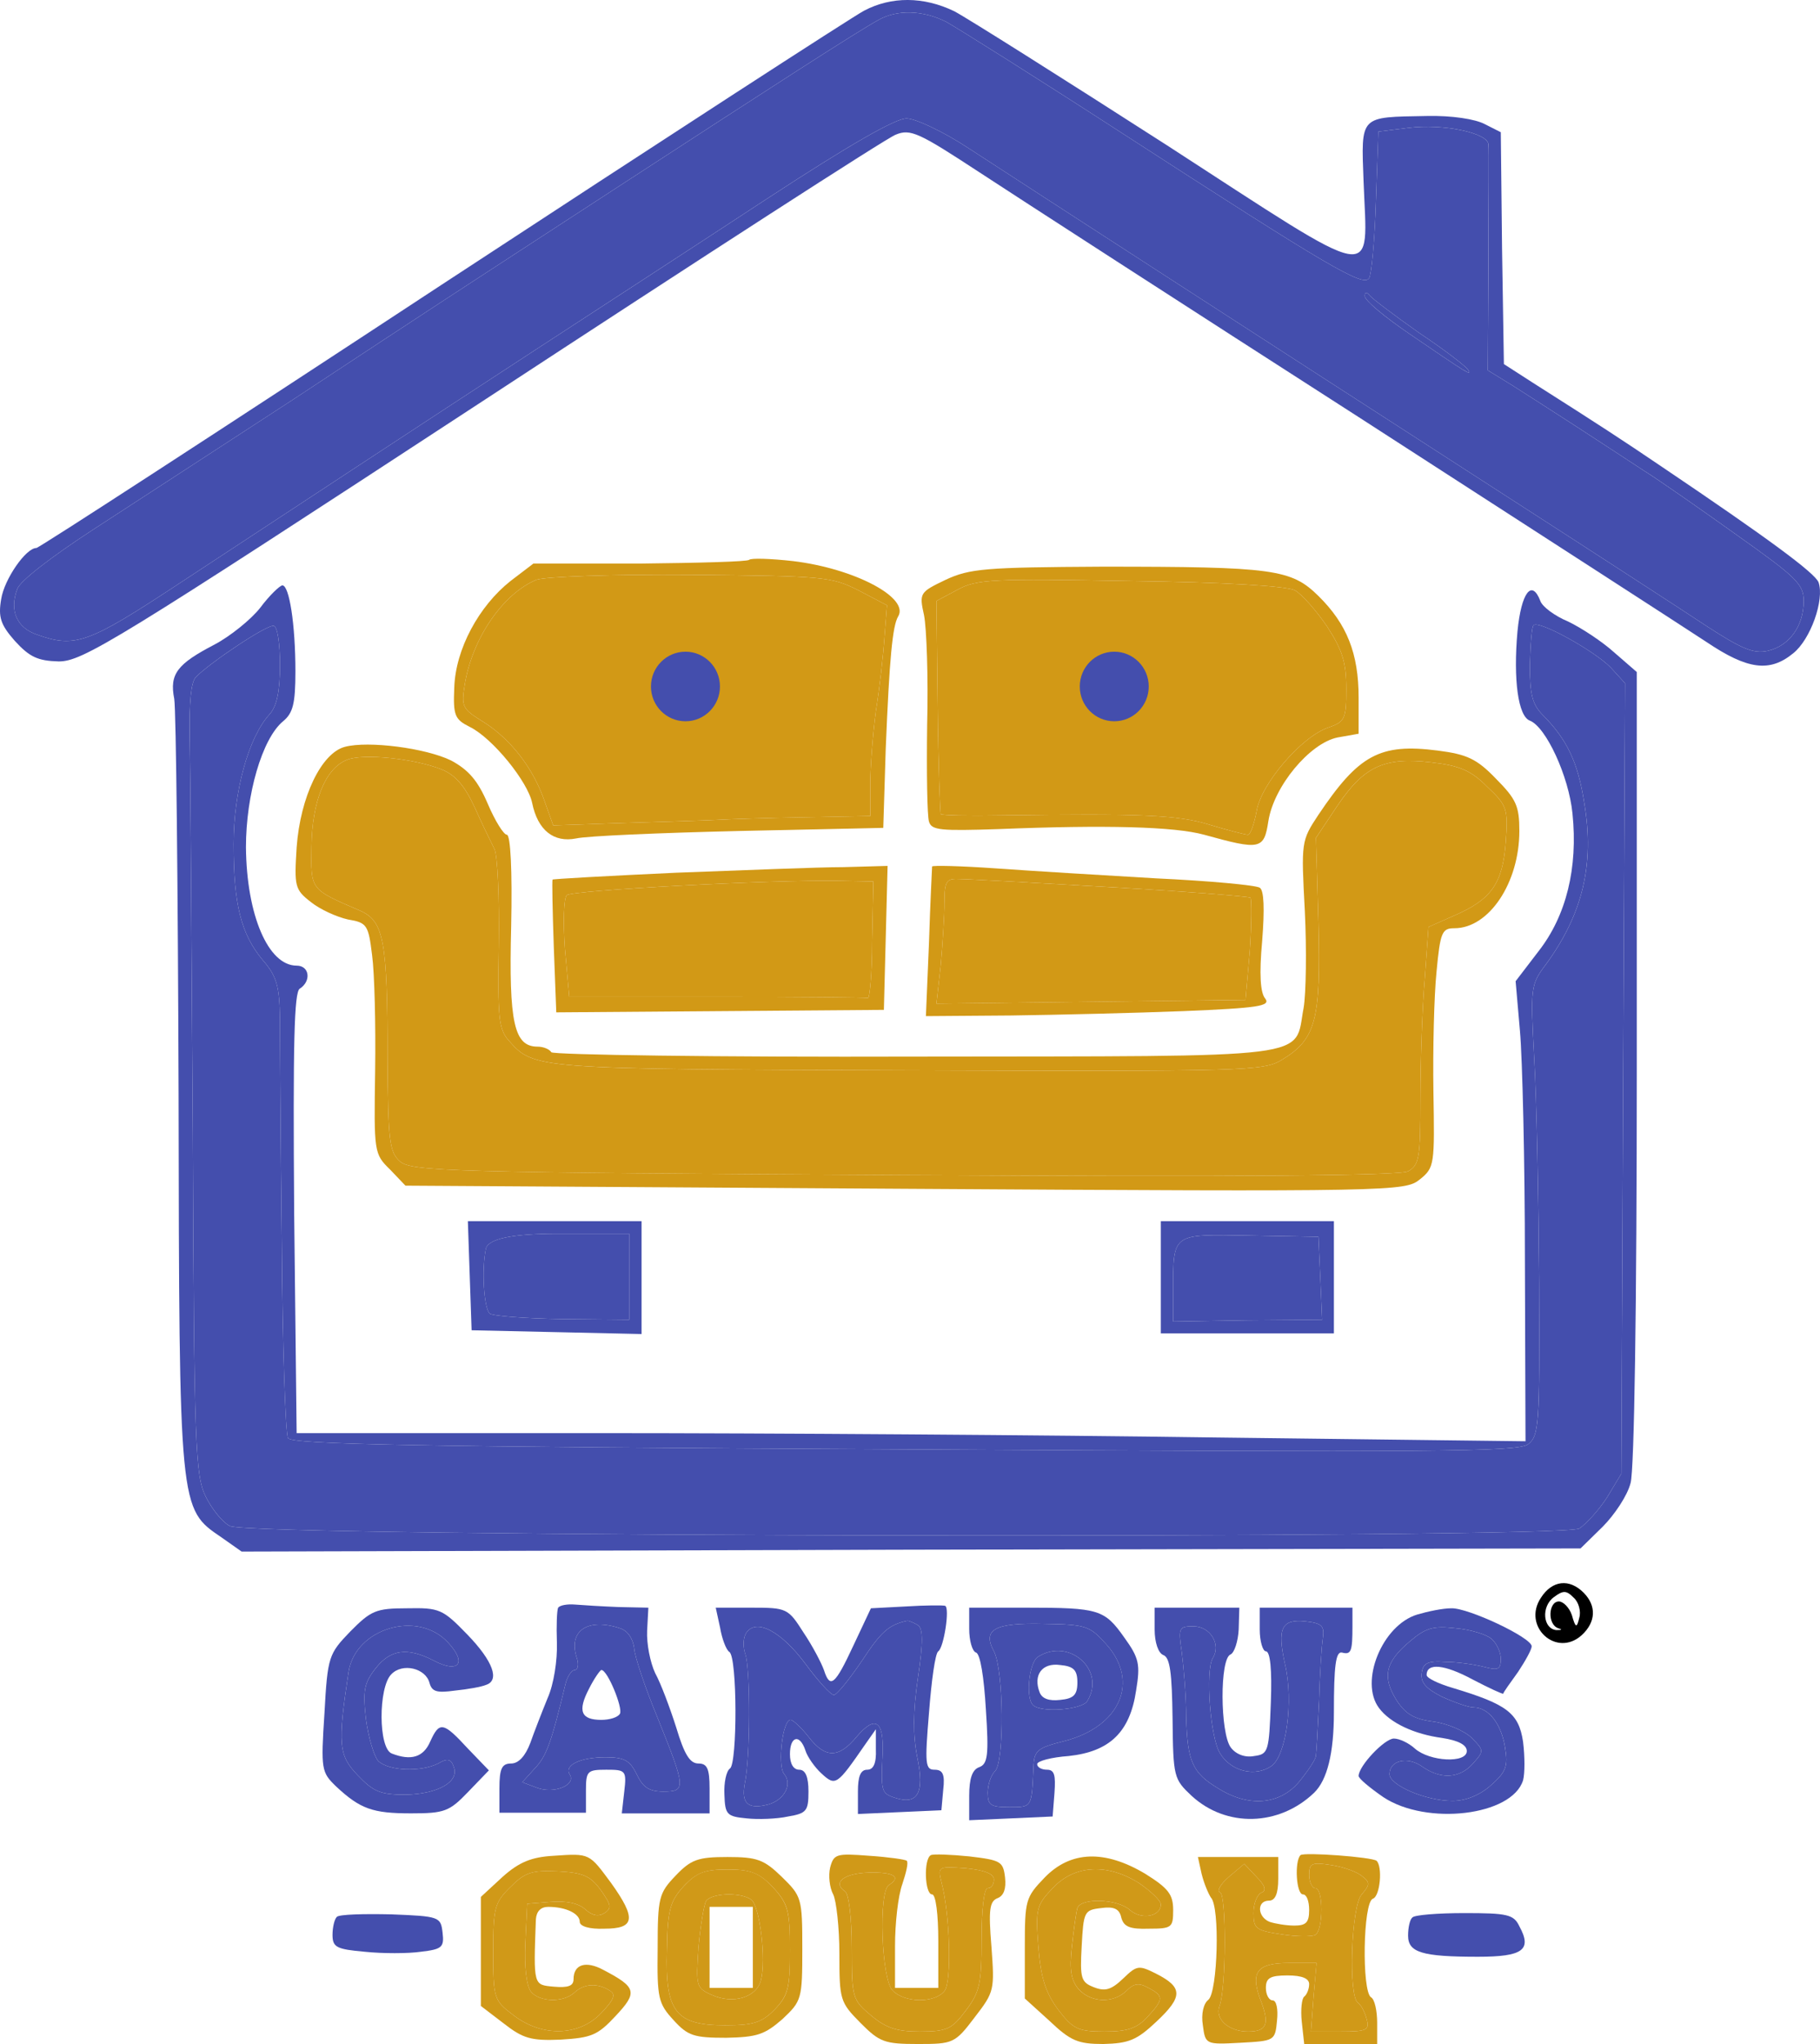 <svg width="57" height="64" viewBox="0 0 57 64" fill="none" xmlns="http://www.w3.org/2000/svg">
<g id="Layer_1" clip-path="url(#clip0_1184_7649)">
<path id="Vector" d="M56.954 18.231C56.837 17.939 55.386 16.865 52.056 14.621C50.817 13.781 50.1 13.313 48.01 11.986L47.1 11.4L47.042 7.77L47.003 4.14L46.5 3.886C46.209 3.73 45.474 3.613 44.68 3.632C42.57 3.671 42.628 3.593 42.705 5.682C42.821 8.843 43.325 8.941 36.549 4.55C33.296 2.461 30.296 0.568 29.889 0.353C28.921 -0.115 27.915 -0.115 27.063 0.334C26.695 0.529 20.732 4.393 13.821 8.922C6.929 13.45 1.218 17.158 1.14 17.158C0.811 17.158 0.134 18.134 0.037 18.758C-0.06 19.324 0.018 19.559 0.463 20.066C0.927 20.573 1.179 20.691 1.837 20.71C2.592 20.71 3.58 20.105 15.099 12.571C21.952 8.082 27.779 4.315 28.05 4.218C28.515 4.023 28.786 4.159 30.664 5.389C31.825 6.15 37.168 9.605 42.55 13.059C47.932 16.533 52.83 19.695 53.45 20.105C54.727 20.964 55.424 21.061 56.16 20.456C56.702 20.027 57.147 18.778 56.954 18.231ZM55.366 20.378C54.921 20.476 54.553 20.32 53.469 19.617C52.733 19.129 49.849 17.256 47.061 15.46C40.13 10.99 32.019 5.74 30.315 4.628C29.541 4.12 28.669 3.71 28.398 3.71C28.069 3.691 26.579 4.55 24.043 6.209C21.933 7.594 18.661 9.722 16.802 10.932C12.911 13.469 9.562 15.675 5.612 18.27C2.767 20.144 2.36 20.3 1.16 19.871C0.521 19.656 0.289 19.11 0.54 18.446C0.618 18.192 1.644 17.412 2.902 16.592C4.102 15.811 6.929 13.977 9.175 12.513C13.821 9.448 13.86 9.429 19.706 5.623C24.178 2.715 26.772 1.036 27.508 0.627C28.089 0.295 28.902 0.314 29.637 0.685C29.986 0.88 32.445 2.422 35.097 4.14C41.64 8.375 42.705 9 42.879 8.707C42.957 8.59 43.054 7.497 43.092 6.306L43.17 4.12L44.118 4.003C45.183 3.866 46.616 4.159 46.616 4.53C46.635 4.667 46.616 6.306 46.616 8.18L46.596 11.595L47.39 12.083C47.816 12.357 48.707 12.923 49.365 13.352C50.023 13.781 50.952 14.386 51.456 14.718C51.959 15.03 53.295 15.967 54.418 16.768C56.257 18.075 56.489 18.29 56.489 18.817C56.489 19.598 56.044 20.222 55.366 20.378Z" fill="#444EAD"/>
<path id="Vector_2" d="M54.417 16.768C53.294 15.967 51.959 15.031 51.455 14.718C50.952 14.386 50.023 13.781 49.364 13.352C48.706 12.923 47.816 12.357 47.39 12.083L46.596 11.595L46.615 8.18C46.615 6.306 46.635 4.667 46.615 4.53C46.615 4.159 45.183 3.867 44.118 4.003L43.169 4.12L43.092 6.306C43.053 7.497 42.956 8.59 42.879 8.707C42.705 9 41.64 8.375 35.097 4.14C32.444 2.422 29.986 0.88 29.637 0.685C28.902 0.314 28.088 0.295 27.508 0.627C26.772 1.036 24.178 2.715 19.706 5.623C13.859 9.429 13.821 9.449 9.174 12.513C6.929 13.977 4.102 15.811 2.902 16.592C1.643 17.412 0.617 18.192 0.54 18.446C0.288 19.11 0.521 19.656 1.159 19.871C2.36 20.3 2.766 20.144 5.612 18.27C9.561 15.675 12.911 13.469 16.802 10.932C18.66 9.722 21.932 7.594 24.042 6.209C26.578 4.55 28.069 3.691 28.398 3.71C28.669 3.71 29.54 4.12 30.315 4.628C32.018 5.74 40.13 10.99 47.061 15.46C49.849 17.256 52.733 19.129 53.469 19.617C54.553 20.32 54.921 20.476 55.366 20.378C56.044 20.222 56.489 19.598 56.489 18.817C56.489 18.29 56.257 18.075 54.417 16.768ZM44.157 10.463C43.382 9.937 42.744 9.41 42.744 9.273C42.744 9.136 42.802 9.136 42.898 9.253C42.976 9.351 43.673 9.878 44.447 10.424C45.241 10.951 45.919 11.478 45.977 11.576C46.112 11.791 45.957 11.693 44.157 10.463Z" fill="#444EAD"/>
<path id="Vector_3" d="M44.157 10.463C43.383 9.936 42.744 9.409 42.744 9.273C42.744 9.136 42.802 9.136 42.898 9.253C42.976 9.351 43.673 9.878 44.447 10.424C45.241 10.951 45.919 11.478 45.977 11.576C46.112 11.79 45.957 11.693 44.157 10.463Z" fill="#444EAD"/>
<path id="Vector_4" d="M24.836 17.568C24.139 17.49 23.52 17.47 23.462 17.529C23.404 17.587 21.874 17.626 20.035 17.646H16.705L15.989 18.192C15.002 18.973 14.266 20.32 14.227 21.53C14.188 22.408 14.246 22.525 14.711 22.759C15.428 23.111 16.531 24.477 16.666 25.14C16.841 25.999 17.344 26.39 18.041 26.253C18.37 26.175 20.674 26.077 23.152 26.019L27.663 25.921L27.74 23.442C27.856 20.612 27.953 19.598 28.127 19.305C28.495 18.719 26.772 17.802 24.836 17.568ZM27.701 19.949C27.663 20.515 27.547 21.549 27.43 22.271C27.334 22.994 27.256 24.028 27.256 24.555V25.55L25.185 25.589C24.023 25.609 22.842 25.648 22.513 25.668C22.203 25.687 20.887 25.726 19.628 25.765L17.325 25.843L17.054 25.082C16.705 24.067 16.008 23.15 15.137 22.603C14.479 22.193 14.44 22.135 14.556 21.432C14.789 19.988 15.757 18.583 16.802 18.153C17.073 18.056 19.183 17.978 21.642 17.997C25.804 18.036 26.036 18.056 26.888 18.485L27.779 18.953L27.701 19.949Z" fill="#D29916"/>
<path id="Vector_5" d="M27.779 18.953L27.701 19.949C27.663 20.515 27.547 21.549 27.43 22.271C27.334 22.994 27.256 24.028 27.256 24.555V25.55L25.185 25.59C24.023 25.609 22.842 25.648 22.513 25.668C22.203 25.687 20.887 25.726 19.629 25.765L17.325 25.843L17.054 25.082C16.705 24.067 16.008 23.15 15.137 22.603C14.479 22.193 14.44 22.135 14.556 21.432C14.789 19.988 15.757 18.583 16.802 18.153C17.073 18.056 19.183 17.978 21.642 17.997C25.804 18.036 26.037 18.056 26.888 18.485L27.779 18.953Z" fill="#D29916"/>
<path id="Vector_6" d="M41.292 18.661C40.44 17.822 39.898 17.743 34.516 17.743C30.857 17.763 30.373 17.802 29.618 18.153C28.805 18.544 28.785 18.563 28.94 19.266C29.018 19.656 29.076 21.198 29.037 22.701C29.018 24.184 29.037 25.55 29.095 25.726C29.173 25.999 29.463 26.019 31.264 25.96C34.651 25.824 36.781 25.882 37.71 26.136C39.472 26.624 39.588 26.604 39.724 25.707C39.898 24.614 41.021 23.267 41.892 23.091L42.55 22.974V21.842C42.55 20.456 42.182 19.539 41.292 18.661ZM41.602 22.779C40.75 23.072 39.491 24.555 39.356 25.394C39.278 25.804 39.162 26.136 39.085 26.136C39.007 26.136 38.465 25.999 37.885 25.824C36.878 25.511 35.755 25.472 31.341 25.531C30.334 25.55 29.502 25.531 29.463 25.492C29.444 25.472 29.386 23.95 29.366 22.135L29.328 18.817L29.986 18.466C30.586 18.134 31.089 18.114 35.387 18.192C38.388 18.231 40.304 18.349 40.556 18.485C40.769 18.602 41.234 19.129 41.563 19.617C42.047 20.359 42.163 20.749 42.163 21.569C42.163 22.506 42.124 22.603 41.602 22.779Z" fill="#D29916"/>
<path id="Vector_7" d="M42.163 21.569C42.163 22.506 42.124 22.603 41.602 22.779C40.75 23.072 39.491 24.555 39.356 25.394C39.278 25.804 39.162 26.136 39.085 26.136C39.007 26.136 38.465 25.999 37.885 25.824C36.878 25.512 35.755 25.473 31.341 25.531C30.334 25.55 29.502 25.531 29.463 25.492C29.444 25.473 29.386 23.95 29.366 22.135L29.328 18.817L29.986 18.466C30.586 18.134 31.089 18.114 35.387 18.192C38.388 18.231 40.304 18.349 40.556 18.485C40.769 18.602 41.234 19.129 41.563 19.617C42.047 20.359 42.163 20.749 42.163 21.569Z" fill="#D29916"/>
<path id="Vector_8" d="M50.565 20.437C50.178 20.085 49.519 19.656 49.113 19.461C48.687 19.285 48.3 18.992 48.242 18.817C47.971 18.114 47.642 18.563 47.525 19.773C47.39 21.276 47.545 22.427 47.913 22.564C48.416 22.759 49.132 24.301 49.248 25.472C49.423 27.17 49.055 28.673 48.184 29.786L47.467 30.723L47.603 32.284C47.68 33.143 47.758 36.383 47.758 39.486L47.777 45.127L38.059 45.009C32.696 44.931 24.042 44.873 18.796 44.873H9.29L9.213 37.983C9.174 32.616 9.213 31.074 9.387 30.957C9.755 30.723 9.697 30.235 9.29 30.235C8.4 30.235 7.722 28.654 7.703 26.526C7.703 24.887 8.206 23.13 8.865 22.584C9.174 22.33 9.252 22.037 9.252 21.022C9.252 19.539 9.058 18.329 8.845 18.329C8.768 18.329 8.439 18.641 8.148 19.032C7.858 19.402 7.2 19.929 6.716 20.183C5.554 20.788 5.302 21.1 5.457 21.881C5.515 22.232 5.573 27.795 5.593 34.236C5.612 47.312 5.612 47.234 6.929 48.132L7.567 48.581L28.534 48.523L49.5 48.483L50.197 47.8C50.565 47.429 50.971 46.825 51.068 46.434C51.184 46.024 51.262 40.911 51.262 33.396V21.042L50.565 20.437ZM50.836 33.767L50.778 46.141L50.333 46.883C50.081 47.273 49.674 47.722 49.461 47.859C48.88 48.191 7.819 48.132 7.2 47.781C6.967 47.664 6.638 47.254 6.445 46.864C6.116 46.2 6.077 45.322 6.038 35.407C5.999 29.493 5.961 23.95 5.941 23.052C5.922 22.018 5.98 21.354 6.135 21.198C6.599 20.73 8.381 19.539 8.574 19.598C8.69 19.617 8.768 20.163 8.768 20.808C8.768 21.647 8.671 22.115 8.439 22.369C7.78 23.091 7.316 24.789 7.316 26.429C7.316 28.322 7.548 29.239 8.226 30.059C8.671 30.566 8.748 30.879 8.768 31.874C8.768 32.518 8.787 35.7 8.826 38.92C8.845 42.14 8.942 44.892 9.019 45.029C9.155 45.224 13.046 45.302 28.34 45.38C44.989 45.478 47.525 45.458 47.855 45.224C48.203 44.951 48.222 44.639 48.203 40.169C48.184 37.554 48.126 34.392 48.048 33.123C47.932 30.918 47.932 30.84 48.416 30.195C49.558 28.634 49.945 27.073 49.616 25.14C49.423 23.872 49.074 23.15 48.319 22.389C47.99 22.057 47.913 21.744 47.913 20.827C47.932 20.183 47.971 19.617 48.029 19.578C48.184 19.402 49.965 20.398 50.449 20.905L50.894 21.393L50.836 33.767Z" fill="#444EAD"/>
<path id="Vector_9" d="M50.894 21.393L50.836 33.767L50.778 46.142L50.333 46.883C50.081 47.273 49.675 47.722 49.462 47.859C48.881 48.191 7.819 48.132 7.2 47.781C6.968 47.664 6.639 47.254 6.445 46.864C6.116 46.2 6.077 45.322 6.038 35.407C6 29.493 5.961 23.95 5.942 23.052C5.922 22.018 5.98 21.354 6.135 21.198C6.6 20.73 8.381 19.539 8.574 19.598C8.691 19.617 8.768 20.164 8.768 20.808C8.768 21.647 8.671 22.115 8.439 22.369C7.781 23.091 7.316 24.789 7.316 26.429C7.316 28.322 7.548 29.239 8.226 30.059C8.671 30.567 8.749 30.879 8.768 31.874C8.768 32.518 8.787 35.7 8.826 38.92C8.845 42.14 8.942 44.892 9.02 45.029C9.155 45.224 13.046 45.302 28.34 45.38C44.99 45.478 47.526 45.458 47.855 45.224C48.203 44.951 48.223 44.639 48.203 40.169C48.184 37.554 48.126 34.392 48.048 33.123C47.932 30.918 47.932 30.84 48.416 30.196C49.558 28.634 49.946 27.073 49.617 25.141C49.423 23.872 49.074 23.15 48.319 22.389C47.99 22.057 47.913 21.745 47.913 20.827C47.932 20.183 47.971 19.617 48.029 19.578C48.184 19.402 49.965 20.398 50.449 20.905L50.894 21.393Z" fill="#444EAD"/>
<path id="Vector_10" d="M46.848 24.379C46.248 23.755 45.938 23.618 45.028 23.501C43.209 23.267 42.55 23.638 41.292 25.511C40.75 26.331 40.75 26.351 40.866 28.537C40.924 29.727 40.905 31.113 40.827 31.562C40.518 33.182 41.408 33.065 28.689 33.084C22.475 33.104 17.325 33.026 17.267 32.947C17.209 32.85 17.015 32.772 16.841 32.772C16.105 32.772 15.931 32.05 16.009 29.005C16.047 27.248 15.989 26.136 15.873 26.136C15.776 26.136 15.505 25.706 15.273 25.16C14.963 24.438 14.673 24.106 14.131 23.813C13.337 23.423 11.537 23.189 10.801 23.384C10.065 23.579 9.407 24.945 9.291 26.526C9.213 27.756 9.233 27.853 9.736 28.244C10.027 28.478 10.549 28.712 10.898 28.79C11.498 28.888 11.537 28.966 11.653 29.903C11.73 30.469 11.769 32.089 11.749 33.514C11.711 36.07 11.711 36.129 12.214 36.617L12.698 37.124L28.36 37.222C43.712 37.319 44.002 37.3 44.467 36.929C44.931 36.558 44.931 36.461 44.893 34.177C44.873 32.869 44.912 31.191 44.99 30.43C45.106 29.181 45.164 29.064 45.551 29.064C46.635 29.064 47.584 27.639 47.584 26.019C47.584 25.238 47.487 25.023 46.848 24.379ZM45.532 28.673L44.738 29.024L44.622 30.644C44.544 31.542 44.486 33.221 44.486 34.372C44.486 36.266 44.447 36.48 44.099 36.675C43.828 36.812 38.988 36.851 28.302 36.792C14.053 36.714 12.872 36.675 12.524 36.363C12.195 36.07 12.156 35.719 12.137 33.182C12.137 29.434 12.021 28.849 11.285 28.517C9.697 27.834 9.736 27.873 9.755 26.507C9.775 25.101 10.181 24.067 10.859 23.794C11.362 23.579 12.989 23.755 13.821 24.087C14.266 24.262 14.557 24.613 14.866 25.277C15.099 25.804 15.389 26.39 15.486 26.585C15.583 26.78 15.641 28.127 15.621 29.551C15.583 31.874 15.621 32.225 15.931 32.577C16.725 33.474 16.706 33.474 28.418 33.514C39.046 33.553 39.588 33.533 40.15 33.182C41.215 32.538 41.369 31.933 41.292 28.907L41.215 26.233L41.892 25.218C42.725 23.989 43.363 23.696 44.835 23.872C45.706 23.969 46.074 24.125 46.577 24.633C47.197 25.218 47.235 25.316 47.158 26.37C47.061 27.658 46.713 28.166 45.532 28.673Z" fill="#D29916"/>
<path id="Vector_11" d="M47.158 26.37C47.061 27.658 46.713 28.166 45.532 28.673L44.738 29.025L44.622 30.645C44.544 31.542 44.486 33.221 44.486 34.372C44.486 36.266 44.448 36.48 44.099 36.675C43.828 36.812 38.988 36.851 28.302 36.793C14.053 36.715 12.872 36.675 12.524 36.363C12.195 36.07 12.156 35.719 12.137 33.182C12.137 29.434 12.021 28.849 11.285 28.517C9.697 27.834 9.736 27.873 9.755 26.507C9.775 25.102 10.181 24.067 10.859 23.794C11.362 23.579 12.989 23.755 13.821 24.087C14.266 24.262 14.557 24.614 14.866 25.277C15.099 25.804 15.389 26.39 15.486 26.585C15.583 26.78 15.641 28.127 15.621 29.552C15.583 31.874 15.621 32.225 15.931 32.577C16.725 33.475 16.706 33.475 28.418 33.514C39.046 33.553 39.588 33.533 40.15 33.182C41.215 32.538 41.369 31.933 41.292 28.907L41.215 26.234L41.892 25.219C42.725 23.989 43.363 23.696 44.835 23.872C45.706 23.97 46.074 24.126 46.577 24.633C47.197 25.219 47.235 25.316 47.158 26.37Z" fill="#D29916"/>
<path id="Vector_12" d="M26.404 27.151C25.649 27.151 23.288 27.248 21.177 27.326C19.048 27.424 17.305 27.522 17.305 27.541C17.286 27.58 17.305 28.517 17.344 29.649L17.422 31.698L27.682 31.62L27.74 29.376L27.798 27.112L26.404 27.151ZM27.314 29.454C27.314 30.469 27.237 31.289 27.179 31.25C27.121 31.23 24.991 31.21 22.436 31.21H17.828L17.693 29.708C17.635 28.888 17.654 28.127 17.751 28.029C17.906 27.873 24.159 27.541 26.288 27.58L27.353 27.6L27.314 29.454Z" fill="#D29916"/>
<path id="Vector_13" d="M27.353 27.6L27.314 29.454C27.314 30.469 27.237 31.289 27.179 31.25C27.121 31.23 24.991 31.211 22.436 31.211H17.828L17.693 29.708C17.635 28.888 17.654 28.127 17.751 28.029C17.906 27.873 24.159 27.541 26.288 27.58L27.353 27.6Z" fill="#D29916"/>
<path id="Vector_14" d="M39.627 31.269C39.472 31.093 39.433 30.508 39.53 29.454C39.608 28.459 39.588 27.873 39.453 27.795C39.337 27.717 37.885 27.58 36.2 27.502C34.535 27.405 32.27 27.268 31.186 27.19C30.083 27.112 29.192 27.092 29.192 27.131C29.192 27.17 29.134 28.244 29.095 29.512L28.998 31.816L31.67 31.796C33.122 31.776 35.561 31.718 37.071 31.659C39.395 31.562 39.801 31.503 39.627 31.269ZM39.143 29.766L39.007 31.308L29.328 31.425L29.463 30.215C29.521 29.552 29.579 28.673 29.579 28.263C29.579 27.6 29.637 27.502 30.025 27.522C30.257 27.522 32.386 27.639 34.748 27.775C37.13 27.912 39.104 28.068 39.162 28.107C39.201 28.166 39.201 28.907 39.143 29.766Z" fill="#D29916"/>
<path id="Vector_15" d="M39.143 29.766L39.007 31.308L29.328 31.425L29.463 30.215C29.521 29.552 29.579 28.673 29.579 28.263C29.579 27.6 29.637 27.502 30.025 27.522C30.257 27.522 32.386 27.639 34.748 27.776C37.13 27.912 39.104 28.068 39.162 28.107C39.201 28.166 39.201 28.907 39.143 29.766Z" fill="#D29916"/>
<path id="Vector_16" d="M14.653 38.237L14.711 39.935L14.77 41.652L17.441 41.711L20.093 41.77V38.237H14.653ZM19.706 41.321L17.596 41.301C16.434 41.282 15.408 41.203 15.331 41.125C15.157 40.93 15.079 39.779 15.215 39.115C15.266 38.79 16.028 38.627 17.499 38.627H19.706V41.321Z" fill="#444EAD"/>
<path id="Vector_17" d="M19.706 38.627V41.321L17.596 41.301C16.434 41.282 15.408 41.203 15.331 41.125C15.156 40.93 15.079 39.779 15.214 39.115C15.266 38.79 16.028 38.627 17.499 38.627H19.706Z" fill="#444EAD"/>
<path id="Vector_18" d="M36.355 38.237V41.75H41.776V38.237H36.355ZM39.065 41.34L36.742 41.379V40.442C36.742 38.588 36.684 38.647 39.143 38.686L41.292 38.725L41.35 40.013L41.408 41.321L39.065 41.34Z" fill="#444EAD"/>
<path id="Vector_19" d="M41.408 41.321L39.065 41.34L36.742 41.379V40.442C36.742 38.588 36.684 38.647 39.143 38.686L41.292 38.725L41.35 40.013L41.408 41.321Z" fill="#444EAD"/>
<path id="Vector_20" d="M49.597 49.869C49.152 49.42 48.61 49.479 48.261 50.026C47.661 50.923 48.745 51.919 49.539 51.197C49.984 50.787 50.004 50.279 49.597 49.869ZM49.462 50.65C49.384 50.982 49.345 50.982 49.229 50.572C49.152 50.338 48.958 50.143 48.823 50.143C48.493 50.143 48.455 50.865 48.803 50.982C48.939 51.021 48.919 51.04 48.745 51.04C48.319 51.001 48.261 50.299 48.668 50.006C48.958 49.791 49.055 49.791 49.287 50.026C49.442 50.162 49.52 50.455 49.462 50.65Z" fill="black"/>
<path id="Vector_21" d="M21.874 55.217C21.603 55.217 21.429 54.924 21.177 54.085C20.984 53.48 20.693 52.699 20.519 52.387C20.364 52.055 20.248 51.47 20.267 51.06L20.306 50.338L19.377 50.318C18.874 50.299 18.254 50.26 18.003 50.24C17.77 50.221 17.538 50.26 17.48 50.338C17.441 50.416 17.422 50.904 17.441 51.431C17.46 51.977 17.344 52.738 17.151 53.168C16.976 53.597 16.725 54.241 16.609 54.573C16.454 54.983 16.241 55.217 16.009 55.217C15.718 55.217 15.641 55.373 15.641 55.998V56.759H18.351V56.076C18.351 55.451 18.39 55.412 18.99 55.412C19.59 55.412 19.629 55.432 19.551 56.095L19.474 56.779H22.223V55.998C22.223 55.373 22.145 55.217 21.874 55.217ZM20.771 56.095C20.326 56.095 20.132 55.959 19.938 55.549C19.726 55.12 19.551 55.022 18.97 55.022C18.157 55.022 17.654 55.276 17.848 55.568C18.041 55.9 17.344 56.173 16.822 55.978L16.357 55.803L16.764 55.354C17.112 54.983 17.267 54.573 17.712 52.719C17.77 52.485 17.906 52.289 18.003 52.289C18.099 52.289 18.138 52.114 18.061 51.899C17.79 51.06 18.409 50.65 19.416 50.982C19.667 51.06 19.822 51.313 19.861 51.606C19.88 51.88 20.209 52.855 20.597 53.792C21.487 55.998 21.487 56.095 20.771 56.095Z" fill="#444EAD"/>
<path id="Vector_22" d="M20.597 53.792C20.209 52.855 19.88 51.88 19.861 51.606C19.822 51.314 19.667 51.06 19.416 50.982C18.409 50.65 17.79 51.06 18.061 51.899C18.138 52.114 18.099 52.289 18.003 52.289C17.906 52.289 17.77 52.485 17.712 52.719C17.267 54.573 17.112 54.983 16.764 55.354L16.357 55.803L16.822 55.978C17.344 56.173 18.041 55.9 17.848 55.568C17.654 55.276 18.157 55.022 18.971 55.022C19.551 55.022 19.726 55.12 19.938 55.549C20.132 55.959 20.326 56.095 20.771 56.095C21.487 56.095 21.487 55.998 20.597 53.792ZM19.416 53.656C19.358 53.773 19.087 53.851 18.835 53.851C18.196 53.851 18.08 53.578 18.448 52.875C18.603 52.563 18.796 52.289 18.835 52.289C19.029 52.289 19.512 53.48 19.416 53.656Z" fill="#444EAD"/>
<path id="Vector_23" d="M29.27 55.412C28.979 55.412 28.96 55.237 29.096 53.617C29.173 52.621 29.289 51.763 29.386 51.704C29.56 51.587 29.754 50.338 29.599 50.279C29.541 50.26 28.979 50.26 28.379 50.299L27.276 50.357L26.734 51.509C26.153 52.758 25.998 52.895 25.804 52.289C25.727 52.075 25.456 51.548 25.166 51.118C24.682 50.357 24.643 50.338 23.539 50.338H22.416L22.552 50.962C22.61 51.314 22.746 51.665 22.842 51.724C23.094 51.88 23.094 55.217 22.862 55.373C22.746 55.451 22.668 55.822 22.688 56.193C22.707 56.818 22.765 56.876 23.384 56.935C23.733 56.974 24.333 56.954 24.682 56.876C25.262 56.779 25.32 56.7 25.32 56.095C25.32 55.627 25.224 55.412 25.03 55.412C24.856 55.412 24.74 55.237 24.74 54.924C24.74 54.358 25.049 54.28 25.224 54.807C25.282 55.002 25.514 55.334 25.727 55.529C26.172 55.939 26.211 55.9 27.102 54.612L27.431 54.144V54.768C27.45 55.217 27.353 55.412 27.16 55.412C26.947 55.412 26.869 55.627 26.869 56.095V56.798L28.186 56.739L29.483 56.681L29.541 56.037C29.599 55.549 29.521 55.412 29.27 55.412ZM28.728 55.022C28.96 56.134 28.747 56.525 28.031 56.291C27.605 56.154 27.585 56.095 27.644 54.905C27.682 53.87 27.411 53.695 26.831 54.378C26.269 55.061 25.843 55.061 25.32 54.378C25.088 54.085 24.836 53.851 24.759 53.851C24.507 53.851 24.352 55.256 24.546 55.529C24.836 55.861 24.565 56.369 24.043 56.505C23.423 56.661 23.21 56.466 23.326 55.842C23.501 55.041 23.501 52.251 23.346 51.801C23.268 51.587 23.268 51.294 23.365 51.138C23.675 50.65 24.469 51.079 25.224 52.094C25.611 52.621 26.017 53.07 26.114 53.07C26.211 53.07 26.598 52.582 26.985 52.016C27.585 51.099 27.837 50.865 28.418 50.748C28.476 50.748 28.611 50.806 28.747 50.884C28.902 50.982 28.921 51.392 28.747 52.543C28.592 53.597 28.592 54.339 28.728 55.022Z" fill="#444EAD"/>
<path id="Vector_24" d="M28.727 55.022C28.96 56.134 28.747 56.525 28.03 56.291C27.605 56.154 27.585 56.095 27.643 54.905C27.682 53.87 27.411 53.695 26.83 54.378C26.269 55.061 25.843 55.061 25.32 54.378C25.088 54.085 24.836 53.851 24.759 53.851C24.507 53.851 24.352 55.256 24.546 55.529C24.836 55.861 24.565 56.369 24.042 56.505C23.423 56.661 23.21 56.466 23.326 55.842C23.5 55.041 23.5 52.25 23.345 51.801C23.268 51.587 23.268 51.294 23.365 51.138C23.674 50.65 24.468 51.079 25.223 52.094C25.61 52.621 26.017 53.07 26.114 53.07C26.211 53.07 26.598 52.582 26.985 52.016C27.585 51.099 27.837 50.865 28.418 50.748C28.476 50.748 28.611 50.806 28.747 50.884C28.902 50.982 28.921 51.392 28.747 52.543C28.592 53.597 28.592 54.339 28.727 55.022Z" fill="#444EAD"/>
<path id="Vector_25" d="M13.453 52.699C13.53 52.972 13.685 53.011 14.247 52.934C14.653 52.894 15.079 52.816 15.215 52.758C15.66 52.621 15.447 52.016 14.634 51.177C13.859 50.377 13.763 50.338 12.737 50.357C11.769 50.357 11.614 50.435 10.975 51.079C10.297 51.782 10.259 51.86 10.162 53.636C10.046 55.412 10.065 55.49 10.53 55.939C11.285 56.642 11.672 56.778 12.872 56.778C13.918 56.778 14.072 56.72 14.653 56.115L15.311 55.432L14.653 54.749C13.879 53.909 13.763 53.89 13.472 54.534C13.259 55.022 12.872 55.139 12.272 54.905C11.846 54.749 11.846 52.836 12.253 52.426C12.601 52.055 13.337 52.231 13.453 52.699ZM11.459 53.812C11.536 54.397 11.711 54.983 11.846 55.139C12.175 55.451 13.182 55.49 13.724 55.217C14.014 55.041 14.13 55.08 14.208 55.315C14.402 55.783 13.724 56.173 12.698 56.193C11.904 56.193 11.691 56.095 11.207 55.588C10.607 54.963 10.568 54.632 10.917 52.348C11.13 50.982 13.085 50.396 14.034 51.431C14.634 52.075 14.363 52.407 13.588 51.997C12.756 51.567 12.233 51.645 11.769 52.231C11.401 52.699 11.362 52.934 11.459 53.812Z" fill="#444EAD"/>
<path id="Vector_26" d="M11.768 52.231C11.401 52.699 11.362 52.934 11.459 53.812C11.536 54.397 11.71 54.983 11.846 55.139C12.175 55.451 13.182 55.49 13.724 55.217C14.014 55.041 14.13 55.08 14.208 55.315C14.401 55.783 13.724 56.173 12.698 56.193C11.904 56.193 11.691 56.095 11.207 55.588C10.607 54.963 10.568 54.632 10.917 52.348C11.13 50.982 13.085 50.396 14.034 51.431C14.634 52.075 14.363 52.407 13.588 51.997C12.756 51.567 12.233 51.645 11.768 52.231Z" fill="#444EAD"/>
<path id="Vector_27" d="M35.213 51.275C34.593 50.396 34.419 50.338 32.154 50.338H30.354V51.001C30.354 51.372 30.45 51.704 30.567 51.743C30.702 51.782 30.818 52.524 30.876 53.519C30.973 54.963 30.934 55.237 30.663 55.334C30.45 55.412 30.354 55.685 30.354 56.232V56.993L31.67 56.935L32.967 56.876L33.025 56.134C33.064 55.588 33.025 55.412 32.793 55.412C32.619 55.412 32.483 55.334 32.483 55.237C32.483 55.139 32.928 55.022 33.47 54.983C34.748 54.846 35.387 54.241 35.581 52.934C35.716 52.114 35.677 51.919 35.213 51.275ZM33.335 54.514C32.483 54.729 32.386 54.807 32.367 55.334C32.309 56.603 32.328 56.583 31.612 56.583C31.031 56.583 30.934 56.525 30.934 56.134C30.934 55.881 31.031 55.588 31.167 55.451C31.457 55.158 31.438 52.289 31.128 51.704C30.76 51.021 31.147 50.806 32.696 50.845C34.013 50.865 34.129 50.904 34.651 51.489C35.697 52.66 35.077 54.066 33.335 54.514Z" fill="#444EAD"/>
<path id="Vector_28" d="M34.652 51.489C34.129 50.904 34.013 50.865 32.696 50.845C31.148 50.806 30.76 51.021 31.128 51.704C31.438 52.289 31.457 55.159 31.167 55.451C31.031 55.588 30.935 55.881 30.935 56.135C30.935 56.525 31.031 56.583 31.612 56.583C32.328 56.583 32.309 56.603 32.367 55.334C32.386 54.807 32.483 54.729 33.335 54.514C35.078 54.066 35.697 52.66 34.652 51.489ZM34.051 53.265C33.877 53.539 32.58 53.636 32.348 53.383C32.115 53.148 32.232 52.055 32.503 51.88C33.471 51.255 34.652 52.289 34.051 53.265Z" fill="#444EAD"/>
<path id="Vector_29" d="M32.503 51.88C32.231 52.055 32.115 53.148 32.348 53.383C32.58 53.636 33.877 53.539 34.051 53.265C34.651 52.289 33.471 51.255 32.503 51.88ZM33.2 53.226C32.851 53.265 32.638 53.187 32.561 52.992C32.348 52.446 32.638 52.055 33.2 52.133C33.625 52.172 33.742 52.289 33.742 52.68C33.742 53.07 33.625 53.187 33.2 53.226Z" fill="#444EAD"/>
<path id="Vector_30" d="M39.453 50.338V51.021C39.453 51.392 39.55 51.704 39.646 51.704C39.782 51.704 39.84 52.289 39.801 53.304C39.743 54.846 39.724 54.924 39.279 54.983C38.988 55.041 38.698 54.924 38.543 54.71C38.214 54.261 38.194 51.919 38.543 51.801C38.659 51.743 38.775 51.392 38.794 51.021L38.814 50.338H36.162V51.021C36.162 51.431 36.278 51.762 36.433 51.821C36.646 51.899 36.704 52.387 36.723 53.812C36.742 55.646 36.762 55.705 37.323 56.232C38.407 57.227 40.053 57.188 41.156 56.134C41.569 55.731 41.776 54.892 41.776 53.617C41.776 52.153 41.834 51.704 42.028 51.743C42.318 51.821 42.357 51.704 42.357 50.923V50.338H39.453ZM41.427 51.313C41.389 51.587 41.331 52.465 41.311 53.265C41.273 54.066 41.234 54.827 41.214 54.963C41.214 55.08 40.963 55.451 40.692 55.783C40.092 56.505 39.124 56.603 38.156 55.998C37.343 55.51 37.188 55.158 37.149 53.753C37.149 53.109 37.072 52.211 37.013 51.743C36.897 50.962 36.917 50.923 37.381 50.923C37.904 50.923 38.252 51.489 37.981 51.919C37.749 52.309 37.904 54.436 38.214 54.905C38.562 55.471 39.317 55.646 39.821 55.295C40.285 54.963 40.517 53.265 40.246 52.114C39.995 50.982 40.13 50.689 40.885 50.767C41.408 50.826 41.486 50.904 41.427 51.313Z" fill="#444EAD"/>
<path id="Vector_31" d="M41.427 51.314C41.389 51.587 41.331 52.465 41.311 53.265C41.272 54.066 41.234 54.827 41.214 54.964C41.214 55.081 40.963 55.451 40.692 55.783C40.092 56.505 39.123 56.603 38.156 55.998C37.343 55.51 37.188 55.159 37.149 53.753C37.149 53.109 37.071 52.212 37.013 51.743C36.897 50.962 36.917 50.923 37.381 50.923C37.904 50.923 38.252 51.489 37.981 51.919C37.749 52.309 37.904 54.437 38.214 54.905C38.562 55.471 39.317 55.647 39.821 55.295C40.285 54.964 40.517 53.266 40.246 52.114C39.995 50.982 40.13 50.689 40.885 50.767C41.408 50.826 41.485 50.904 41.427 51.314Z" fill="#444EAD"/>
<path id="Vector_32" d="M45.512 52.855C45.048 52.719 44.68 52.543 44.68 52.446C44.68 52.055 45.241 52.114 46.112 52.582C46.635 52.855 47.061 53.051 47.08 53.031C47.08 52.992 47.293 52.699 47.545 52.348C47.777 51.997 47.971 51.645 47.971 51.548C47.971 51.275 45.977 50.338 45.454 50.357C45.183 50.357 44.719 50.455 44.389 50.552C43.286 50.884 42.57 52.66 43.189 53.48C43.538 53.949 44.293 54.3 45.164 54.417C45.667 54.495 45.938 54.632 45.938 54.827C45.938 55.217 44.777 55.159 44.312 54.749C44.118 54.573 43.828 54.436 43.654 54.436C43.363 54.436 42.55 55.295 42.55 55.608C42.55 55.685 42.899 55.978 43.325 56.271C44.68 57.169 47.351 56.857 47.7 55.744C47.758 55.529 47.758 55.002 47.7 54.534C47.564 53.636 47.197 53.363 45.512 52.855ZM46.693 55.9C46.345 56.212 45.9 56.388 45.493 56.388C44.66 56.388 43.518 55.9 43.518 55.549C43.518 55.12 44.08 54.983 44.544 55.315C45.125 55.725 45.725 55.685 46.132 55.217C46.48 54.827 46.48 54.807 46.093 54.417C45.88 54.202 45.338 53.968 44.912 53.909C44.293 53.831 44.022 53.675 43.731 53.226C43.286 52.504 43.383 52.036 44.157 51.392C44.66 50.962 44.893 50.904 45.59 50.982C46.054 51.021 46.558 51.177 46.713 51.314C46.867 51.45 47.003 51.724 47.003 51.938C47.003 52.27 46.925 52.309 46.48 52.192C46.17 52.114 45.628 52.036 45.261 52.036C44.719 51.997 44.564 52.075 44.525 52.387C44.486 52.68 44.66 52.875 45.164 53.129C45.551 53.304 45.996 53.461 46.151 53.461C46.616 53.461 47.022 53.968 47.139 54.729C47.235 55.315 47.158 55.49 46.693 55.9Z" fill="#444EAD"/>
<path id="Vector_33" d="M46.693 55.9C46.344 56.212 45.899 56.388 45.493 56.388C44.66 56.388 43.518 55.9 43.518 55.549C43.518 55.12 44.079 54.983 44.544 55.315C45.125 55.724 45.725 55.685 46.132 55.217C46.48 54.827 46.48 54.807 46.093 54.417C45.88 54.202 45.338 53.968 44.912 53.909C44.292 53.831 44.021 53.675 43.731 53.226C43.286 52.504 43.382 52.036 44.157 51.392C44.66 50.962 44.892 50.904 45.589 50.982C46.054 51.021 46.557 51.177 46.712 51.314C46.867 51.45 47.003 51.723 47.003 51.938C47.003 52.27 46.925 52.309 46.48 52.192C46.17 52.114 45.628 52.036 45.26 52.036C44.718 51.997 44.563 52.075 44.525 52.387C44.486 52.68 44.66 52.875 45.163 53.129C45.551 53.304 45.996 53.461 46.151 53.461C46.615 53.461 47.022 53.968 47.138 54.729C47.235 55.315 47.157 55.49 46.693 55.9Z" fill="#444EAD"/>
<path id="Vector_34" d="M18.893 61.678C18.351 61.385 17.963 61.502 17.963 61.97C17.963 62.185 17.789 62.243 17.344 62.205C16.705 62.146 16.705 62.185 16.783 60.097C16.802 59.843 16.937 59.706 17.17 59.706C17.731 59.706 18.157 59.921 18.157 60.175C18.157 60.311 18.448 60.409 18.931 60.389C19.88 60.389 19.938 60.077 19.144 58.965C18.448 58.028 18.486 58.028 17.344 58.106C16.647 58.145 16.26 58.301 15.737 58.769L15.06 59.394V62.809L15.776 63.356C16.376 63.824 16.628 63.903 17.557 63.863C18.525 63.805 18.718 63.727 19.28 63.122C19.977 62.38 19.938 62.224 18.893 61.678ZM18.835 63.024C18.138 63.766 16.976 63.785 16.086 63.102C15.466 62.634 15.447 62.575 15.447 61.111C15.447 59.745 15.486 59.57 15.989 59.082C16.434 58.633 16.647 58.555 17.46 58.594C18.254 58.633 18.486 58.73 18.815 59.179C19.144 59.648 19.164 59.745 18.931 59.901C18.738 60.019 18.544 59.98 18.331 59.784C18.118 59.589 17.731 59.511 17.247 59.55L16.512 59.609L16.453 60.838C16.415 61.58 16.492 62.185 16.628 62.361C16.899 62.692 17.654 62.712 18.002 62.38C18.293 62.107 18.718 62.087 19.086 62.322C19.299 62.439 19.241 62.595 18.835 63.024Z" fill="#D09918"/>
<path id="Vector_35" d="M18.835 63.024C18.138 63.766 16.976 63.785 16.086 63.102C15.466 62.634 15.447 62.575 15.447 61.111C15.447 59.745 15.486 59.569 15.989 59.081C16.434 58.633 16.647 58.554 17.46 58.593C18.254 58.633 18.486 58.73 18.815 59.179C19.144 59.648 19.164 59.745 18.931 59.901C18.738 60.018 18.544 59.979 18.331 59.784C18.118 59.589 17.731 59.511 17.247 59.55L16.512 59.608L16.453 60.838C16.415 61.58 16.492 62.185 16.628 62.36C16.899 62.692 17.654 62.712 18.002 62.38C18.293 62.107 18.718 62.087 19.086 62.321C19.299 62.438 19.241 62.595 18.835 63.024Z" fill="#D09918"/>
<path id="Vector_36" d="M31.477 58.789C31.419 58.281 31.341 58.242 30.354 58.125C29.773 58.067 29.231 58.047 29.154 58.086C28.921 58.203 28.96 59.316 29.192 59.316C29.308 59.316 29.386 59.94 29.386 60.78V62.243H28.031V60.936C28.031 60.214 28.127 59.355 28.263 58.984C28.379 58.633 28.456 58.32 28.398 58.262C28.36 58.223 27.818 58.145 27.218 58.106C26.192 58.028 26.114 58.047 25.998 58.477C25.94 58.73 25.979 59.101 26.095 59.316C26.192 59.511 26.288 60.35 26.288 61.17C26.288 62.614 26.308 62.692 26.947 63.337C27.547 63.941 27.701 64 28.747 64C29.85 64 29.909 63.98 30.528 63.161C31.148 62.361 31.148 62.302 31.051 60.955C30.954 59.784 30.993 59.531 31.244 59.433C31.438 59.355 31.515 59.14 31.477 58.789ZM30.934 59.121C30.818 59.121 30.741 59.784 30.741 60.721C30.741 62.126 30.683 62.38 30.238 62.966C29.812 63.532 29.657 63.61 28.805 63.61C28.069 63.61 27.74 63.493 27.276 63.102C26.695 62.614 26.675 62.556 26.675 60.975C26.675 60.038 26.579 59.277 26.462 59.218C26.056 58.945 26.443 58.652 27.218 58.633C27.992 58.613 28.244 58.769 27.837 59.023C27.508 59.238 27.605 61.97 27.953 62.322C28.321 62.712 29.27 62.731 29.579 62.341C29.812 62.068 29.754 59.921 29.483 58.925C29.366 58.438 29.386 58.438 30.238 58.496C30.838 58.555 31.128 58.672 31.128 58.847C31.128 59.004 31.051 59.121 30.934 59.121Z" fill="#D09918"/>
<path id="Vector_37" d="M31.128 58.847C31.128 59.003 31.051 59.12 30.935 59.12C30.819 59.12 30.741 59.784 30.741 60.721C30.741 62.126 30.683 62.38 30.238 62.965C29.812 63.532 29.657 63.61 28.805 63.61C28.069 63.61 27.74 63.492 27.276 63.102C26.695 62.614 26.676 62.556 26.676 60.975C26.676 60.038 26.579 59.277 26.463 59.218C26.056 58.945 26.443 58.652 27.218 58.633C27.992 58.613 28.244 58.769 27.837 59.023C27.508 59.238 27.605 61.97 27.953 62.321C28.321 62.712 29.27 62.731 29.579 62.341C29.812 62.068 29.754 59.921 29.483 58.925C29.366 58.437 29.386 58.437 30.238 58.496C30.838 58.554 31.128 58.672 31.128 58.847Z" fill="#D09918"/>
<path id="Vector_38" d="M42.937 62.536C42.647 62.341 42.686 59.569 42.995 59.452C43.228 59.374 43.305 58.437 43.111 58.262C42.957 58.145 40.846 57.989 40.73 58.086C40.537 58.281 40.595 59.316 40.808 59.316C40.924 59.316 41.001 59.53 41.001 59.804C41.001 60.194 40.904 60.292 40.537 60.292C40.285 60.292 39.937 60.233 39.762 60.175C39.375 60.018 39.356 59.511 39.743 59.511C39.937 59.511 40.033 59.296 40.033 58.828V58.145H37.517L37.633 58.672C37.71 58.984 37.846 59.296 37.923 59.413C38.214 59.706 38.136 62.36 37.846 62.614C37.691 62.731 37.613 63.063 37.672 63.414C37.749 64.019 37.768 64.019 38.852 63.961C39.917 63.902 39.937 63.902 39.995 63.258C40.033 62.907 39.975 62.634 39.859 62.634C39.743 62.634 39.646 62.458 39.646 62.243C39.646 61.931 39.782 61.853 40.324 61.853C40.788 61.853 41.001 61.951 41.001 62.126C41.001 62.282 40.924 62.458 40.846 62.517C40.769 62.575 40.73 62.926 40.769 63.297L40.846 64H43.131V63.336C43.131 62.965 43.053 62.595 42.937 62.536ZM41.969 63.61H41.059L41.137 62.536L41.234 61.463H40.362C39.395 61.463 39.162 61.736 39.453 62.556C39.782 63.375 39.685 63.61 39.085 63.61C38.485 63.61 38.039 63.219 38.194 62.809C38.407 62.243 38.407 59.316 38.214 59.257C38.097 59.218 38.214 59.003 38.485 58.769L38.969 58.359L39.356 58.769C39.627 59.042 39.666 59.199 39.511 59.257C39.375 59.316 39.259 59.589 39.259 59.901C39.259 60.389 39.336 60.448 40.13 60.565C40.614 60.643 41.079 60.643 41.195 60.584C41.447 60.428 41.447 59.12 41.195 59.12C41.098 59.12 41.001 58.925 41.001 58.711C41.001 58.34 41.079 58.301 41.698 58.398C42.085 58.457 42.511 58.613 42.666 58.75C42.918 58.945 42.898 59.023 42.647 59.316C42.318 59.667 42.221 62.517 42.531 62.712C42.627 62.77 42.744 63.005 42.802 63.219C42.898 63.571 42.802 63.61 41.969 63.61Z" fill="#D09918"/>
<path id="Vector_39" d="M42.802 63.219C42.898 63.571 42.802 63.61 41.969 63.61H41.059L41.137 62.536L41.233 61.463H40.362C39.394 61.463 39.162 61.736 39.453 62.556C39.782 63.375 39.685 63.61 39.085 63.61C38.484 63.61 38.039 63.219 38.194 62.809C38.407 62.243 38.407 59.316 38.214 59.257C38.097 59.218 38.214 59.004 38.484 58.769L38.968 58.359L39.356 58.769C39.627 59.042 39.665 59.199 39.511 59.257C39.375 59.316 39.259 59.589 39.259 59.901C39.259 60.389 39.336 60.448 40.13 60.565C40.614 60.643 41.079 60.643 41.195 60.584C41.447 60.428 41.447 59.121 41.195 59.121C41.098 59.121 41.001 58.925 41.001 58.711C41.001 58.34 41.079 58.301 41.698 58.398C42.085 58.457 42.511 58.613 42.666 58.75C42.918 58.945 42.898 59.023 42.647 59.316C42.318 59.667 42.221 62.517 42.531 62.712C42.627 62.77 42.744 63.005 42.802 63.219Z" fill="#D09918"/>
<path id="Vector_40" d="M24.488 58.769C23.926 58.223 23.713 58.145 22.784 58.145C21.855 58.145 21.642 58.223 21.158 58.73C20.635 59.277 20.597 59.413 20.597 61.014C20.577 62.575 20.616 62.731 21.1 63.258C21.545 63.746 21.739 63.805 22.745 63.805C23.713 63.785 23.946 63.707 24.507 63.219C25.107 62.653 25.127 62.595 25.127 61.014C25.127 59.433 25.107 59.374 24.488 58.769ZM24.256 62.927C23.849 63.336 23.578 63.414 22.707 63.414C21.158 63.414 20.829 62.985 20.887 61.072C20.906 59.804 20.984 59.531 21.41 59.062C21.816 58.633 22.068 58.535 22.784 58.535C23.5 58.535 23.771 58.633 24.217 59.101C24.681 59.609 24.739 59.823 24.739 61.053C24.739 62.282 24.681 62.478 24.256 62.927Z" fill="#D09918"/>
<path id="Vector_41" d="M24.217 59.101C23.772 58.633 23.52 58.535 22.784 58.535C22.049 58.535 21.816 58.633 21.41 59.062C20.984 59.531 20.906 59.804 20.887 61.072C20.829 62.985 21.158 63.414 22.707 63.414C23.578 63.414 23.849 63.337 24.256 62.927C24.681 62.478 24.74 62.263 24.74 61.053C24.74 59.843 24.681 59.609 24.217 59.101ZM23.83 62.009C23.694 62.536 22.959 62.77 22.281 62.458C21.797 62.243 21.797 62.165 21.874 60.994C21.933 60.311 22.049 59.648 22.107 59.531C22.262 59.277 23.172 59.238 23.52 59.472C23.791 59.648 24.004 61.346 23.83 62.009Z" fill="#D09918"/>
<path id="Vector_42" d="M23.52 59.472C23.171 59.238 22.262 59.277 22.107 59.531C22.049 59.648 21.932 60.311 21.874 60.994C21.797 62.165 21.797 62.243 22.281 62.458C22.959 62.77 23.694 62.536 23.83 62.009C24.004 61.346 23.791 59.648 23.52 59.472ZM23.578 62.243H22.223V59.706H23.578V62.243Z" fill="#D09918"/>
<path id="Vector_43" d="M36.2 61.794C35.658 61.521 35.6 61.541 35.174 61.951C34.806 62.302 34.613 62.361 34.264 62.224C33.858 62.068 33.819 61.951 33.877 60.936C33.935 59.862 33.955 59.804 34.477 59.745C34.884 59.687 35.058 59.765 35.116 60.038C35.194 60.331 35.387 60.409 35.987 60.389C36.704 60.389 36.742 60.35 36.742 59.804C36.742 59.316 36.588 59.121 35.871 58.672C34.594 57.91 33.529 57.95 32.716 58.789C32.116 59.413 32.096 59.491 32.096 60.994V62.575L32.871 63.278C33.529 63.902 33.761 64 34.555 64C35.349 63.98 35.6 63.883 36.22 63.297C37.052 62.517 37.052 62.224 36.2 61.794ZM35.929 63.161C35.6 63.512 35.31 63.61 34.594 63.61C33.761 63.61 33.606 63.532 33.142 62.926C32.754 62.4 32.599 61.951 32.522 60.975C32.425 59.765 32.464 59.648 32.967 59.121C33.664 58.379 34.69 58.34 35.678 58.965C36.045 59.218 36.355 59.511 36.355 59.628C36.355 60.018 35.736 60.116 35.387 59.804C35 59.452 33.858 59.413 33.742 59.745C33.703 59.882 33.626 60.428 33.568 60.975C33.49 61.697 33.548 62.009 33.781 62.282C34.168 62.712 34.865 62.731 35.271 62.341C35.504 62.107 35.658 62.068 35.968 62.243C36.452 62.497 36.452 62.595 35.929 63.161Z" fill="#D09918"/>
<path id="Vector_44" d="M35.929 63.161C35.6 63.512 35.309 63.61 34.593 63.61C33.761 63.61 33.606 63.532 33.141 62.926C32.754 62.4 32.599 61.951 32.522 60.975C32.425 59.765 32.464 59.648 32.967 59.121C33.664 58.379 34.69 58.34 35.677 58.965C36.045 59.218 36.355 59.511 36.355 59.628C36.355 60.018 35.735 60.116 35.387 59.804C35 59.452 33.858 59.413 33.741 59.745C33.703 59.882 33.625 60.428 33.567 60.975C33.49 61.697 33.548 62.009 33.78 62.282C34.167 62.712 34.864 62.731 35.271 62.341C35.503 62.107 35.658 62.068 35.968 62.243C36.452 62.497 36.452 62.595 35.929 63.161Z" fill="#D09918"/>
<path id="Vector_45" d="M10.549 60.019C10.472 60.096 10.414 60.35 10.414 60.584C10.414 60.975 10.549 61.033 11.42 61.111C11.982 61.17 12.775 61.17 13.182 61.111C13.84 61.033 13.918 60.975 13.86 60.506C13.802 60.019 13.763 59.999 12.253 59.94C11.382 59.921 10.627 59.94 10.549 60.019Z" fill="#444EAD"/>
<path id="Vector_46" d="M44.234 60.038C44.157 60.096 44.099 60.35 44.099 60.604C44.099 61.131 44.525 61.268 46.286 61.268C47.7 61.268 47.99 61.053 47.583 60.311C47.409 59.94 47.196 59.901 45.86 59.901C45.028 59.901 44.292 59.96 44.234 60.038Z" fill="#444EAD"/>
<path id="Vector_47" d="M21.468 22.584C22.064 22.584 22.548 22.096 22.548 21.495C22.548 20.893 22.064 20.405 21.468 20.405C20.871 20.405 20.387 20.893 20.387 21.495C20.387 22.096 20.871 22.584 21.468 22.584Z" fill="#444EAD"/>
<path id="Vector_48" d="M34.897 22.584C35.494 22.584 35.977 22.096 35.977 21.495C35.977 20.893 35.494 20.405 34.897 20.405C34.3 20.405 33.817 20.893 33.817 21.495C33.817 22.096 34.3 22.584 34.897 22.584Z" fill="#444EAD"/>
</g>
<defs>
<clipPath id="clip0_1184_7649">
<rect width="57" height="64" fill="white"/>
</clipPath>
</defs>
</svg>
